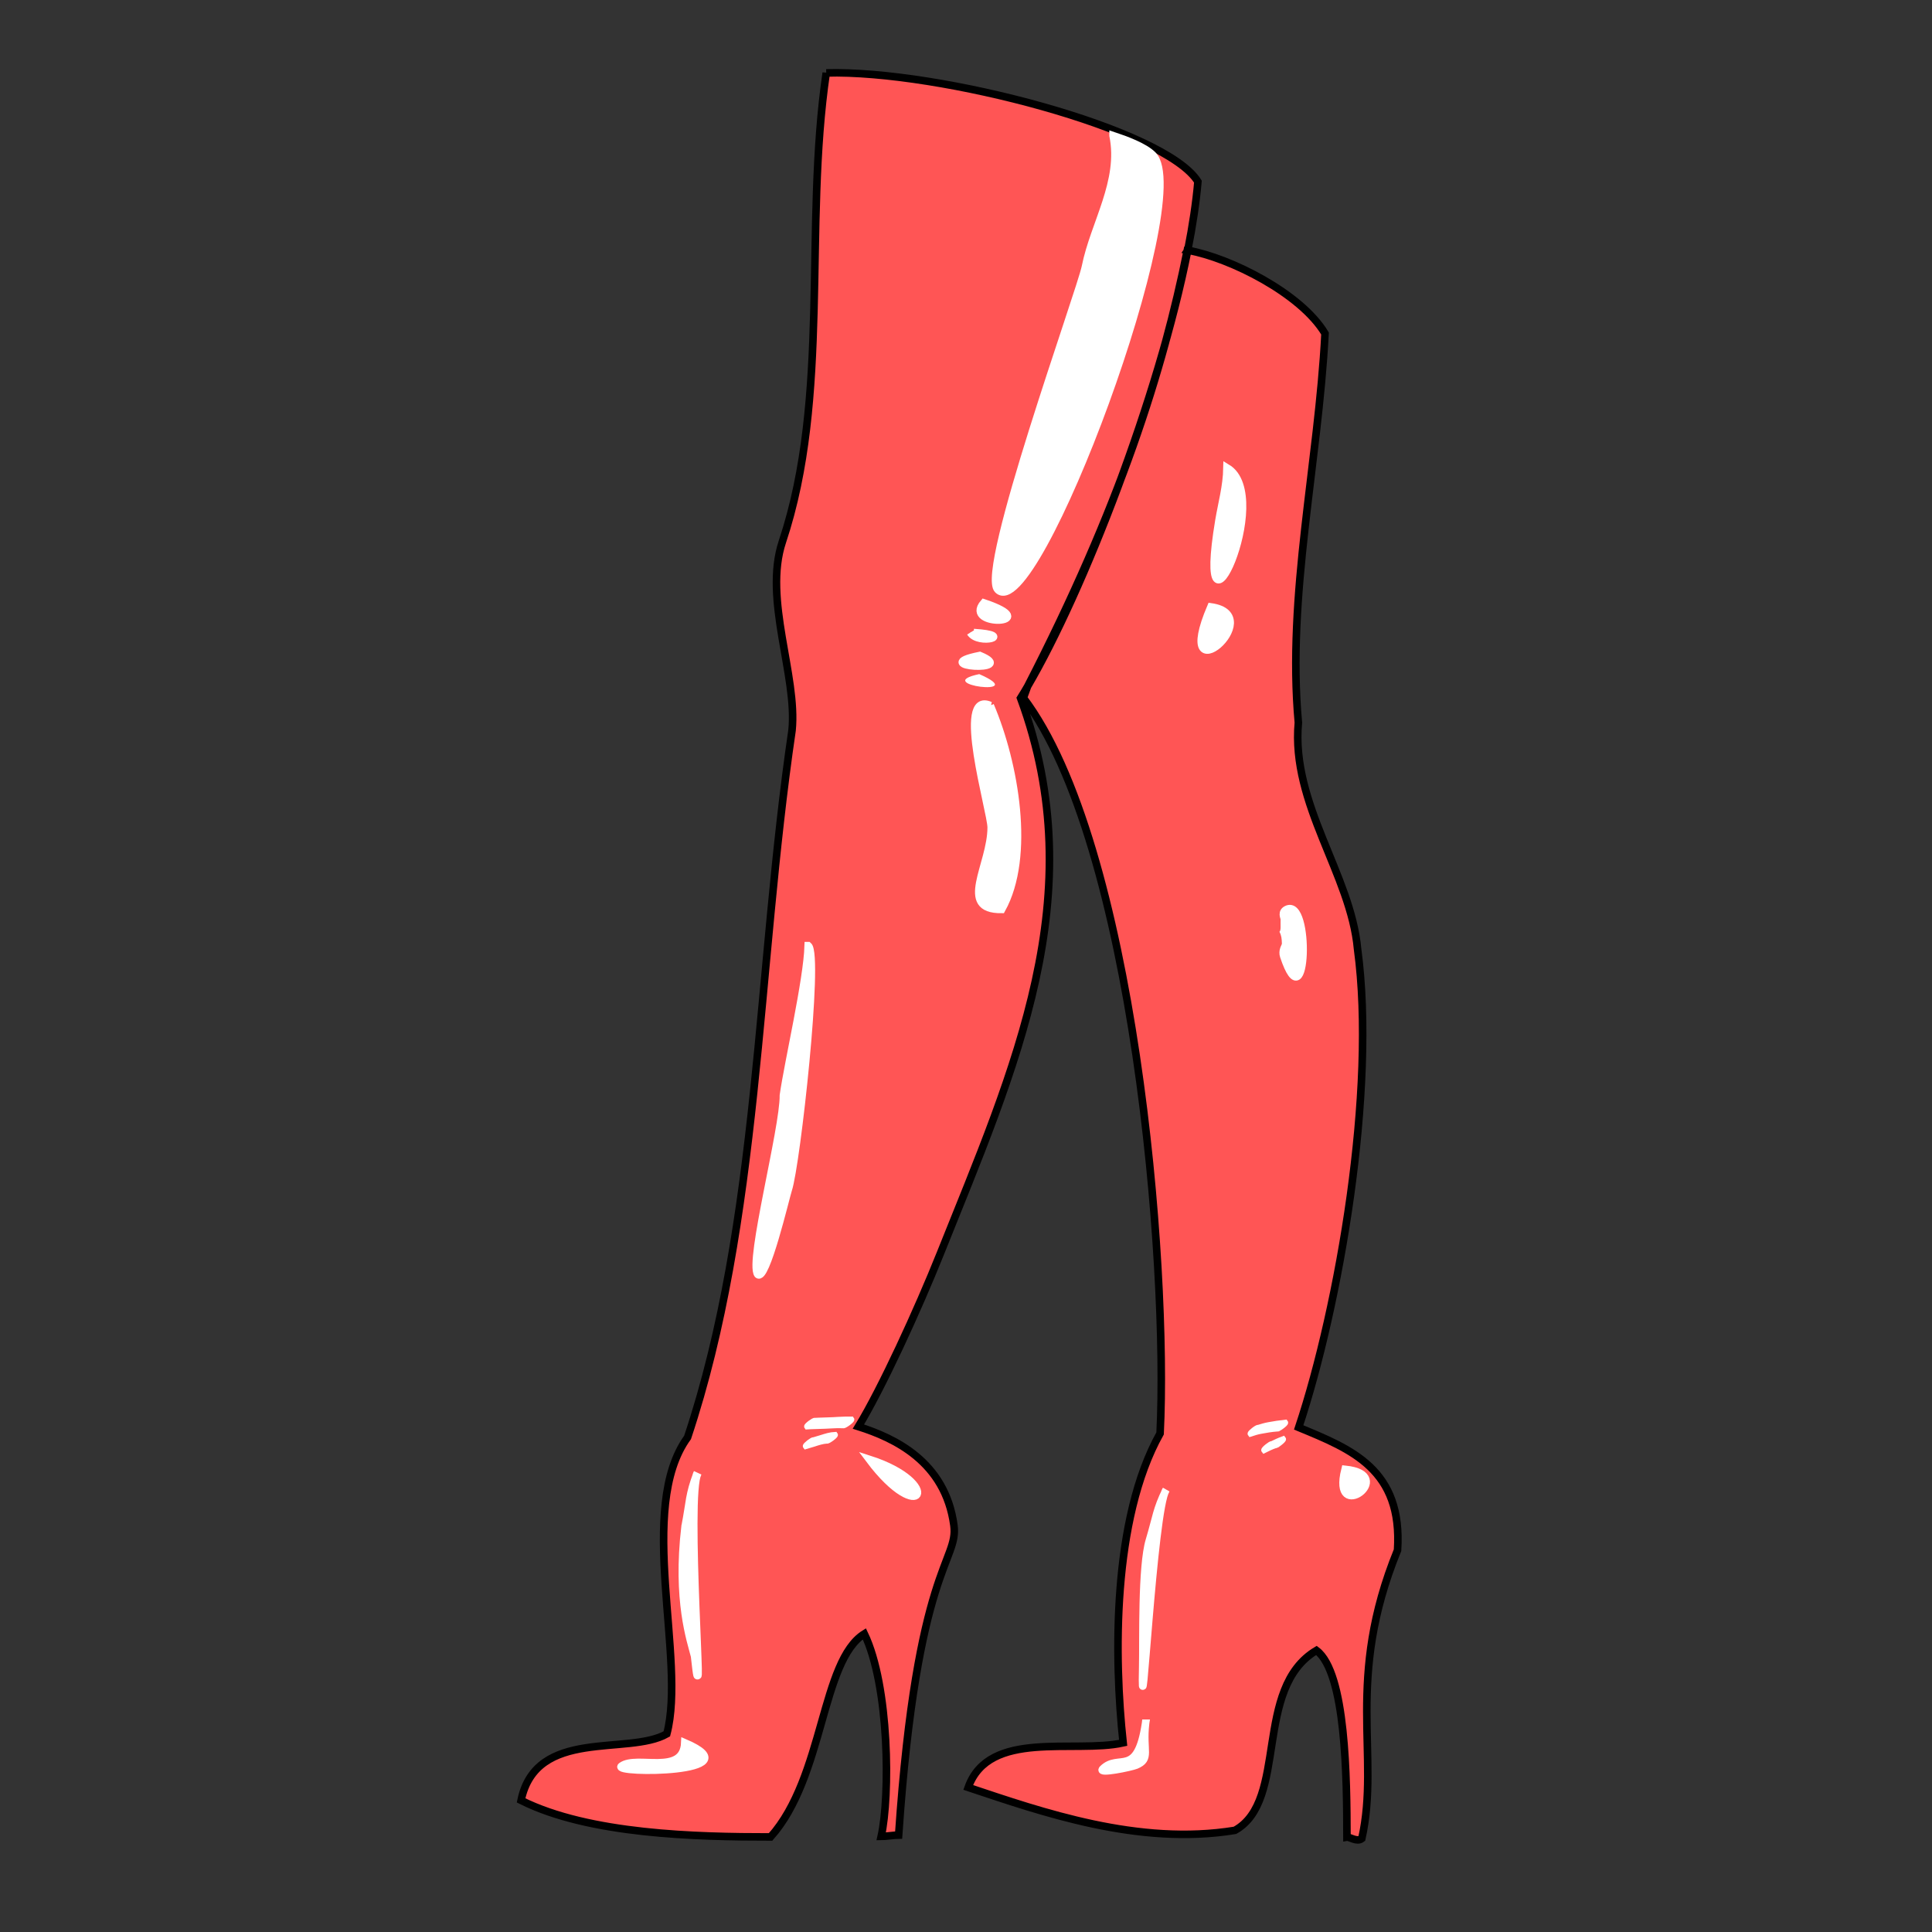 <?xml version="1.0" encoding="UTF-8" standalone="no"?>
<!-- Created with Inkscape (http://www.inkscape.org/) -->

<svg
   xmlns:dc="http://purl.org/dc/elements/1.1/"
   xmlns:cc="http://creativecommons.org/ns#"
   xmlns:rdf="http://www.w3.org/1999/02/22-rdf-syntax-ns#"
   xmlns:svg="http://www.w3.org/2000/svg"
   xmlns="http://www.w3.org/2000/svg"
   xmlns:sodipodi="http://sodipodi.sourceforge.net/DTD/sodipodi-0.dtd"
   xmlns:inkscape="http://www.inkscape.org/namespaces/inkscape"
   version="1.1"
   viewBox="0 0 256 256"
   xml:space="preserve"
   id="svg1890"
   sodipodi:docname="foot_thigh_high_latex_boots.svg"
   inkscape:version="0.92.3 (2405546, 2018-03-11)"><rect x="0" y="0" width="256" height="256" fill="#333333" stroke="none"/><sodipodi:namedview
     pagecolor="#ffffff"
     bordercolor="#666666"
     borderopacity="1"
     objecttolerance="10"
     gridtolerance="10"
     guidetolerance="10"
     inkscape:pageopacity="0"
     inkscape:pageshadow="2"
     inkscape:window-width="1920"
     inkscape:window-height="1017"
     id="namedview1892"
     showgrid="false"
     inkscape:zoom="1.84375"
     inkscape:cx="-70.181768"
     inkscape:cy="77.336917"
     inkscape:window-x="1912"
     inkscape:window-y="-8"
     inkscape:window-maximized="1"
     inkscape:current-layer="svg1890" /><defs
     id="defs1818"><clipPath
       id="clipPath88"><path
         d="m510 80h890v1780h-890z"
         id="path1815" /></clipPath></defs><path
     style="fill:#ff5555;stroke-width:0.133"
     inkscape:connector-curvature="0"
     id="path1820"
     d="m 109.481,9.659 c -2.994,20.442 0.584,42.932 -5.812,62.124 -2.546,7.641 2.011,17.734 1.281,24.999 -4.682,31.817 -4.286,65.02 -13.844,93.686 -6.806,9.396 -0.136,29.421 -2.749,39.28 -5.146,2.921 -17.297,-0.876 -19.313,8.812 9.005,4.521 23.259,4.844 33.062,4.844 7.104,-7.954 6.693,-23.333 12.426,-26.917 3.333,6.959 3.423,21.489 2.229,26.854 0.506,0 1.808,-0.188 2.314,-0.188 2.426,-35.53 7.957,-36.28 7.323,-41.03 -1.142,-8.494 -7.943,-11.593 -12.656,-13.093 3.057,-5.016 7.828,-15.365 10.895,-23.031 9.756,-24.379 20.239,-47.327 10.594,-73.498 0.301,-0.479 0.629,-1.036 0.937,-1.563 12.224,-23.754 17.937,-41.847 21.155,-57.78 0.021,0 0.047,-0.005 0.063,0 0.636,-3.239 1.104,-6.328 1.344,-9.093 C 154.397,17.129 124.497,9.26 109.481,9.66 Z m 47.905,23.499 c -3.797,19.318 -13.864,45.239 -21.218,57.78 l -0.563,1.532 c 14.578,19.244 19.229,74.67 18.114,97.466 -6.364,11.38 -6.109,29.786 -4.896,40.999 -6.484,1.443 -17.77,-1.828 -20.53,5.907 9.738,3.245 22.562,7.776 35.342,5.688 7.13,-3.964 2.371,-18.829 10.802,-23.843 3.932,2.953 4.027,17.062 4.041,24.749 0.349,-0.057 1.333,0.688 1.969,0.188 2.464,-11.078 -2.276,-21.021 4.735,-38.218 0.692,-10.693 -6.068,-13.36 -13.1,-16.265 5.339,-16.01 10.329,-44.676 7.802,-63.389 -0.896,-9.881 -8.833,-19.193 -7.844,-29.999 -1.531,-16.881 2.647,-34.406 3.532,-51.561 -3.152,-5.287 -12.532,-10.026 -18.188,-11.032 z" /><path
     style="fill:none;stroke:#000000;stroke-width:1"
     inkscape:connector-curvature="0"
     id="path1822"
     d="m 109.481,9.659 c -2.994,20.442 0.584,42.932 -5.812,62.124 -2.546,7.641 2.011,17.734 1.281,24.999 -4.682,31.817 -4.286,65.02 -13.844,93.686 -6.806,9.396 -0.136,29.421 -2.749,39.28 -5.146,2.921 -17.297,-0.876 -19.313,8.812 9.005,4.521 23.259,4.844 33.062,4.844 7.104,-7.954 6.693,-23.333 12.426,-26.917 3.333,6.959 3.423,21.489 2.229,26.854 0.506,0 1.808,-0.188 2.314,-0.188 2.426,-35.53 7.957,-36.28 7.323,-41.03 -1.142,-8.494 -7.943,-11.593 -12.656,-13.093 3.057,-5.016 7.828,-15.365 10.895,-23.031 9.756,-24.379 20.239,-47.327 10.594,-73.498 0.301,-0.479 0.629,-1.036 0.937,-1.563 12.224,-23.754 17.937,-41.847 21.155,-57.78 0.021,0 0.047,-0.005 0.063,0 0.636,-3.239 1.104,-6.328 1.344,-9.093 C 154.397,17.129 124.497,9.26 109.481,9.66 Z m 47.905,23.499 c -3.797,19.318 -13.864,45.239 -21.218,57.78 l -0.563,1.532 c 14.578,19.244 19.229,74.67 18.114,97.466 -6.364,11.38 -6.109,29.786 -4.896,40.999 -6.484,1.443 -17.77,-1.828 -20.53,5.907 9.738,3.245 22.562,7.776 35.342,5.688 7.13,-3.964 2.371,-18.829 10.802,-23.843 3.932,2.953 4.027,17.062 4.041,24.749 0.349,-0.057 1.333,0.688 1.969,0.188 2.464,-11.078 -2.276,-21.021 4.735,-38.218 0.692,-10.693 -6.068,-13.36 -13.1,-16.265 5.339,-16.01 10.329,-44.676 7.802,-63.389 -0.896,-9.881 -8.833,-19.193 -7.844,-29.999 -1.531,-16.881 2.647,-34.406 3.532,-51.561 -3.152,-5.287 -12.532,-10.026 -18.188,-11.032 z" /><path
     style="fill:#ffffff;stroke-width:0.133"
     inkscape:connector-curvature="0"
     id="path1824"
     d="m 147.49,17.966 c 1.245,6.057 -2.516,11.676 -3.656,17.369 -0.656,3.271 -14.093,40.327 -11.614,42.802 4.964,4.963 26.166,-51.957 20.526,-57.599 -1.115,-1.115 -3.557,-2.005 -5.256,-2.572 z" /><path
     style="fill:#ffffff;stroke:#ffffff;stroke-width:1"
     inkscape:connector-curvature="0"
     id="path1826"
     d="m 147.49,17.966 c 1.245,6.057 -2.516,11.676 -3.656,17.369 -0.656,3.271 -14.093,40.327 -11.614,42.802 4.964,4.963 26.166,-51.957 20.526,-57.599 -1.115,-1.115 -3.557,-2.005 -5.256,-2.572 z" /><path
     style="fill:#ffffff;stroke-width:0.133"
     inkscape:connector-curvature="0"
     id="path1828"
     d="m 130.361,79.884 c 8.318,2.771 -2.823,3.292 0,0 z" /><path
     style="fill:#ffffff;stroke:#ffffff;stroke-width:1"
     inkscape:connector-curvature="0"
     id="path1830"
     d="m 130.361,79.884 c 8.318,2.771 -2.823,3.292 0,0 z" /><path
     style="fill:#ffffff;stroke-width:0.133"
     inkscape:connector-curvature="0"
     id="path1832"
     d="m 129.023,83.818 c 5.651,0.339 0.63,1.72 -0.448,0" /><path
     style="fill:#ffffff;stroke:#ffffff;stroke-width:1"
     inkscape:connector-curvature="0"
     id="path1834"
     d="m 129.023,83.818 c 5.651,0.339 0.63,1.72 -0.448,0" /><path
     style="fill:#ffffff;stroke-width:0.133"
     inkscape:connector-curvature="0"
     id="path1836"
     d="m 129.825,86.858 c -7.265,1.468 5.365,2.244 0,0 z" /><path
     style="fill:#ffffff;stroke:#ffffff;stroke-width:1"
     inkscape:connector-curvature="0"
     id="path1838"
     d="m 129.825,86.858 c -7.265,1.468 5.365,2.244 0,0 z" /><path
     style="fill:#ffffff;stroke-width:0.133"
     inkscape:connector-curvature="0"
     id="path1840"
     d="m 129.757,89.324 c -6.603,1.38 7.043,3.079 0,0 z" /><path
     style="fill:#ffffff;stroke:#ffffff;stroke-width:0.133"
     inkscape:connector-curvature="0"
     id="path1844"
     d="m 131.21,93.484 c 3.27,7.698 5.417,19.994 1.516,27.021 -5.891,0.068 -1.385,-5.869 -1.385,-10.86 0,-2.104 -4.844,-18.26 -0.13,-16.161 z" /><path
     style="fill:#ffffff;stroke:#ffffff;stroke-width:1"
     inkscape:connector-curvature="0"
     id="path1846"
     d="m 131.21,93.484 c 3.27,7.698 5.417,19.994 1.516,27.021 -5.891,0.068 -1.385,-5.869 -1.385,-10.86 0,-2.104 -4.844,-18.26 -0.13,-16.161 z" /><path
     style="fill:#ffffff;stroke-width:0.133"
     inkscape:connector-curvature="0"
     id="path1848"
     d="m 107.096,125.306 c -0.134,4.583 -2.634,15.301 -3.286,19.822 0.062,4.353 -4.624,22.035 -3.405,23.738 1.067,1.068 3.719,-10.271 4.041,-11.238 1.099,-3.303 4.161,-31.031 2.65,-32.322 z" /><path
     style="fill:#ffffff;stroke:#ffffff;stroke-width:1"
     inkscape:connector-curvature="0"
     id="path1850"
     d="m 107.096,125.306 c -0.134,4.583 -2.634,15.301 -3.286,19.822 0.062,4.353 -4.624,22.035 -3.405,23.738 1.067,1.068 3.719,-10.271 4.041,-11.238 1.099,-3.303 4.161,-31.031 2.65,-32.322 z" /><path
     style="fill:#ffffff;stroke-width:0.133"
     inkscape:connector-curvature="0"
     id="path1852"
     d="m 115.174,193.362 c 10.025,3.214 6.891,9.187 0,0 z" /><path
     style="fill:#ffffff;stroke:#ffffff;stroke-width:1"
     inkscape:connector-curvature="0"
     id="path1854"
     d="m 115.174,193.362 c 10.025,3.214 6.891,9.187 0,0 z" /><path
     style="fill:#ffffff;stroke-width:0.133"
     inkscape:connector-curvature="0"
     id="path1856"
     d="m 82.347,234.022 c -1.344,0.995 17.869,0.973 8.396,-3.095 -0.193,4.428 -6.381,1.6 -8.396,3.095 z" /><path
     style="fill:#ffffff;stroke:#ffffff;stroke-width:1"
     inkscape:connector-curvature="0"
     id="path1858"
     d="m 82.347,234.022 c -1.344,0.995 17.869,0.973 8.396,-3.095 -0.193,4.428 -6.381,1.6 -8.396,3.095 z" /><path
     style="fill:#ffffff;stroke-width:0.133"
     inkscape:connector-curvature="0"
     id="path1860"
     d="m 152.303,204.095 c -1.048,3.495 -0.808,13.182 -0.885,16.792 -0.256,11.75 1.385,-20.895 3.093,-23.483 -1.303,2.692 -1.256,3.52 -2.208,6.691 z" /><path
     style="fill:#ffffff;stroke:#ffffff;stroke-width:1"
     inkscape:connector-curvature="0"
     id="path1862"
     d="m 152.303,204.095 c -1.048,3.495 -0.808,13.182 -0.885,16.792 -0.256,11.75 1.385,-20.895 3.093,-23.483 -1.303,2.692 -1.256,3.52 -2.208,6.691 z" /><path
     style="fill:#ffffff;stroke-width:0.133"
     inkscape:connector-curvature="0"
     id="path1864"
     d="m 151.796,228.339 c -1.095,7.344 -3.547,3.921 -5.683,6.063 -0.693,0.692 3.765,-0.235 4.421,-0.506 2.005,-0.839 0.819,-1.849 1.261,-5.557 z" /><path
     style="fill:#ffffff;stroke:#ffffff;stroke-width:1"
     inkscape:connector-curvature="0"
     id="path1866"
     d="m 151.796,228.339 c -1.095,7.344 -3.547,3.921 -5.683,6.063 -0.693,0.692 3.765,-0.235 4.421,-0.506 2.005,-0.839 0.819,-1.849 1.261,-5.557 z" /><path
     style="fill:#ffffff;stroke:#ffffff;stroke-width:1"
     inkscape:connector-curvature="0"
     id="path1870"
     d="m 178.232,194.693 c -1.912,7.469 7.161,0.715 0,0 z" /><path
     style="fill:#ffffff;stroke-width:0.133"
     inkscape:connector-curvature="0"
     id="path1872"
     d="m 170.102,126.697 c 3.068,9.192 3.615,-7.808 0.38,-6.188 -1.312,0.656 -0.505,2.525 -0.948,2.964 0.543,0.968 0.12,1.874 0.568,3.224 z" /><path
     sodipodi:nodetypes="cccc"
     style="fill:#ffffff;stroke:#ffffff;stroke-width:1"
     inkscape:connector-curvature="0"
     id="path1874"
     d="m 170.102,126.697 c 3.068,9.192 3.615,-7.808 0.38,-6.188 -1.312,0.656 0.851,2.525 0.408,2.964 0.543,0.968 -1.236,1.874 -0.788,3.224 z" /><path
     style="fill:#ffffff;stroke-width:0.133"
     inkscape:connector-curvature="0"
     id="path1876"
     d="m 161.516,68.991 c -3.261,19.542 7.416,-3.197 1.072,-7.005 -0.047,2.485 -0.692,4.719 -1.072,7.005 z" /><path
     style="fill:#ffffff;stroke:#ffffff;stroke-width:1"
     inkscape:connector-curvature="0"
     id="path1878"
     d="m 161.516,68.991 c -3.261,19.542 7.416,-3.197 1.072,-7.005 -0.047,2.485 -0.692,4.719 -1.072,7.005 z" /><path
     style="fill:#ffffff;stroke-width:0.133"
     inkscape:connector-curvature="0"
     id="path1880"
     d="m 160.449,80.418 c -5.24,12.301 7.806,1.093 0,0 z" /><path
     style="fill:#ffffff;stroke:#ffffff;stroke-width:1"
     inkscape:connector-curvature="0"
     id="path1882"
     d="m 160.449,80.418 c -5.24,12.301 7.806,1.093 0,0 z" /><path
     d="m 90.817,202.3 c -1.144,9.777 0.748,15.106 1.261,17.135 1.297,11.935 -1.246,-21.366 0.352,-24.247 -1.121,2.923 -0.956,3.755 -1.612,7.111 z"
     id="path1862-4"
     inkscape:connector-curvature="0"
     style="fill:#ffffff;stroke:#ffffff;stroke-width:1.084"
     sodipodi:nodetypes="ccccc" /><path
     style="opacity:1;fill:#ffffff;fill-opacity:1;stroke:#ffffff;stroke-width:0.756;stroke-miterlimit:4;stroke-dasharray:none;stroke-opacity:1"
     id="path2549"
     d="m 111.734,188.869 c -0.58,-0.018 -1.159,-0.002 -1.738,0.034 -0.875,0.062 -1.752,0.054 -2.628,0.1 -0.146,0.009 -0.292,0.019 -0.438,0.028 -0.082,-0.112 0.971,-0.887 1.053,-0.775 v 0 c 0.146,-0.008 0.291,-0.017 0.437,-0.025 0.878,-0.04 1.758,-0.042 2.636,-0.108 0.588,-0.036 1.175,-0.044 1.764,-0.043 0.084,0.115 -1.002,0.904 -1.085,0.789 z"
     inkscape:connector-curvature="0" /><path
     style="opacity:1;fill:#ffffff;fill-opacity:1;stroke:#ffffff;stroke-width:0.756;stroke-miterlimit:4;stroke-dasharray:none;stroke-opacity:1"
     id="path2551"
     d="m 109.565,190.903 c -0.6,0.041 -1.178,0.227 -1.745,0.416 -0.355,0.103 -0.71,0.207 -1.063,0.315 -0.085,-0.11 0.955,-0.914 1.04,-0.804 v 0 c 0.354,-0.107 0.709,-0.21 1.062,-0.318 0.582,-0.187 1.175,-0.371 1.79,-0.398 0.084,0.115 -1.002,0.904 -1.085,0.789 z"
     inkscape:connector-curvature="0" /><path
     style="opacity:1;fill:#ffffff;fill-opacity:1;stroke:#ffffff;stroke-width:0.756;stroke-miterlimit:4;stroke-dasharray:none;stroke-opacity:1"
     id="path2553"
     d="m 169.231,189.299 c -0.725,0.059 -1.444,0.171 -2.158,0.311 -0.472,0.08 -0.927,0.229 -1.381,0.377 -0.085,-0.109 0.946,-0.908 1.031,-0.799 v 0 c 0.458,-0.143 0.917,-0.284 1.391,-0.366 0.726,-0.139 1.457,-0.245 2.192,-0.326 0.085,0.114 -0.99,0.916 -1.075,0.802 z"
     inkscape:connector-curvature="0" /><path
     style="opacity:1;fill:#ffffff;fill-opacity:1;stroke:#ffffff;stroke-width:0.756;stroke-miterlimit:4;stroke-dasharray:none;stroke-opacity:1"
     id="path2555"
     d="m 168.97,191.513 c -0.506,0.182 -0.991,0.416 -1.472,0.654 -0.087,-0.109 0.938,-0.927 1.025,-0.819 v 0 c 0.492,-0.24 0.988,-0.473 1.503,-0.662 0.088,0.112 -0.968,0.938 -1.056,0.826 z"
     inkscape:connector-curvature="0" /></svg>